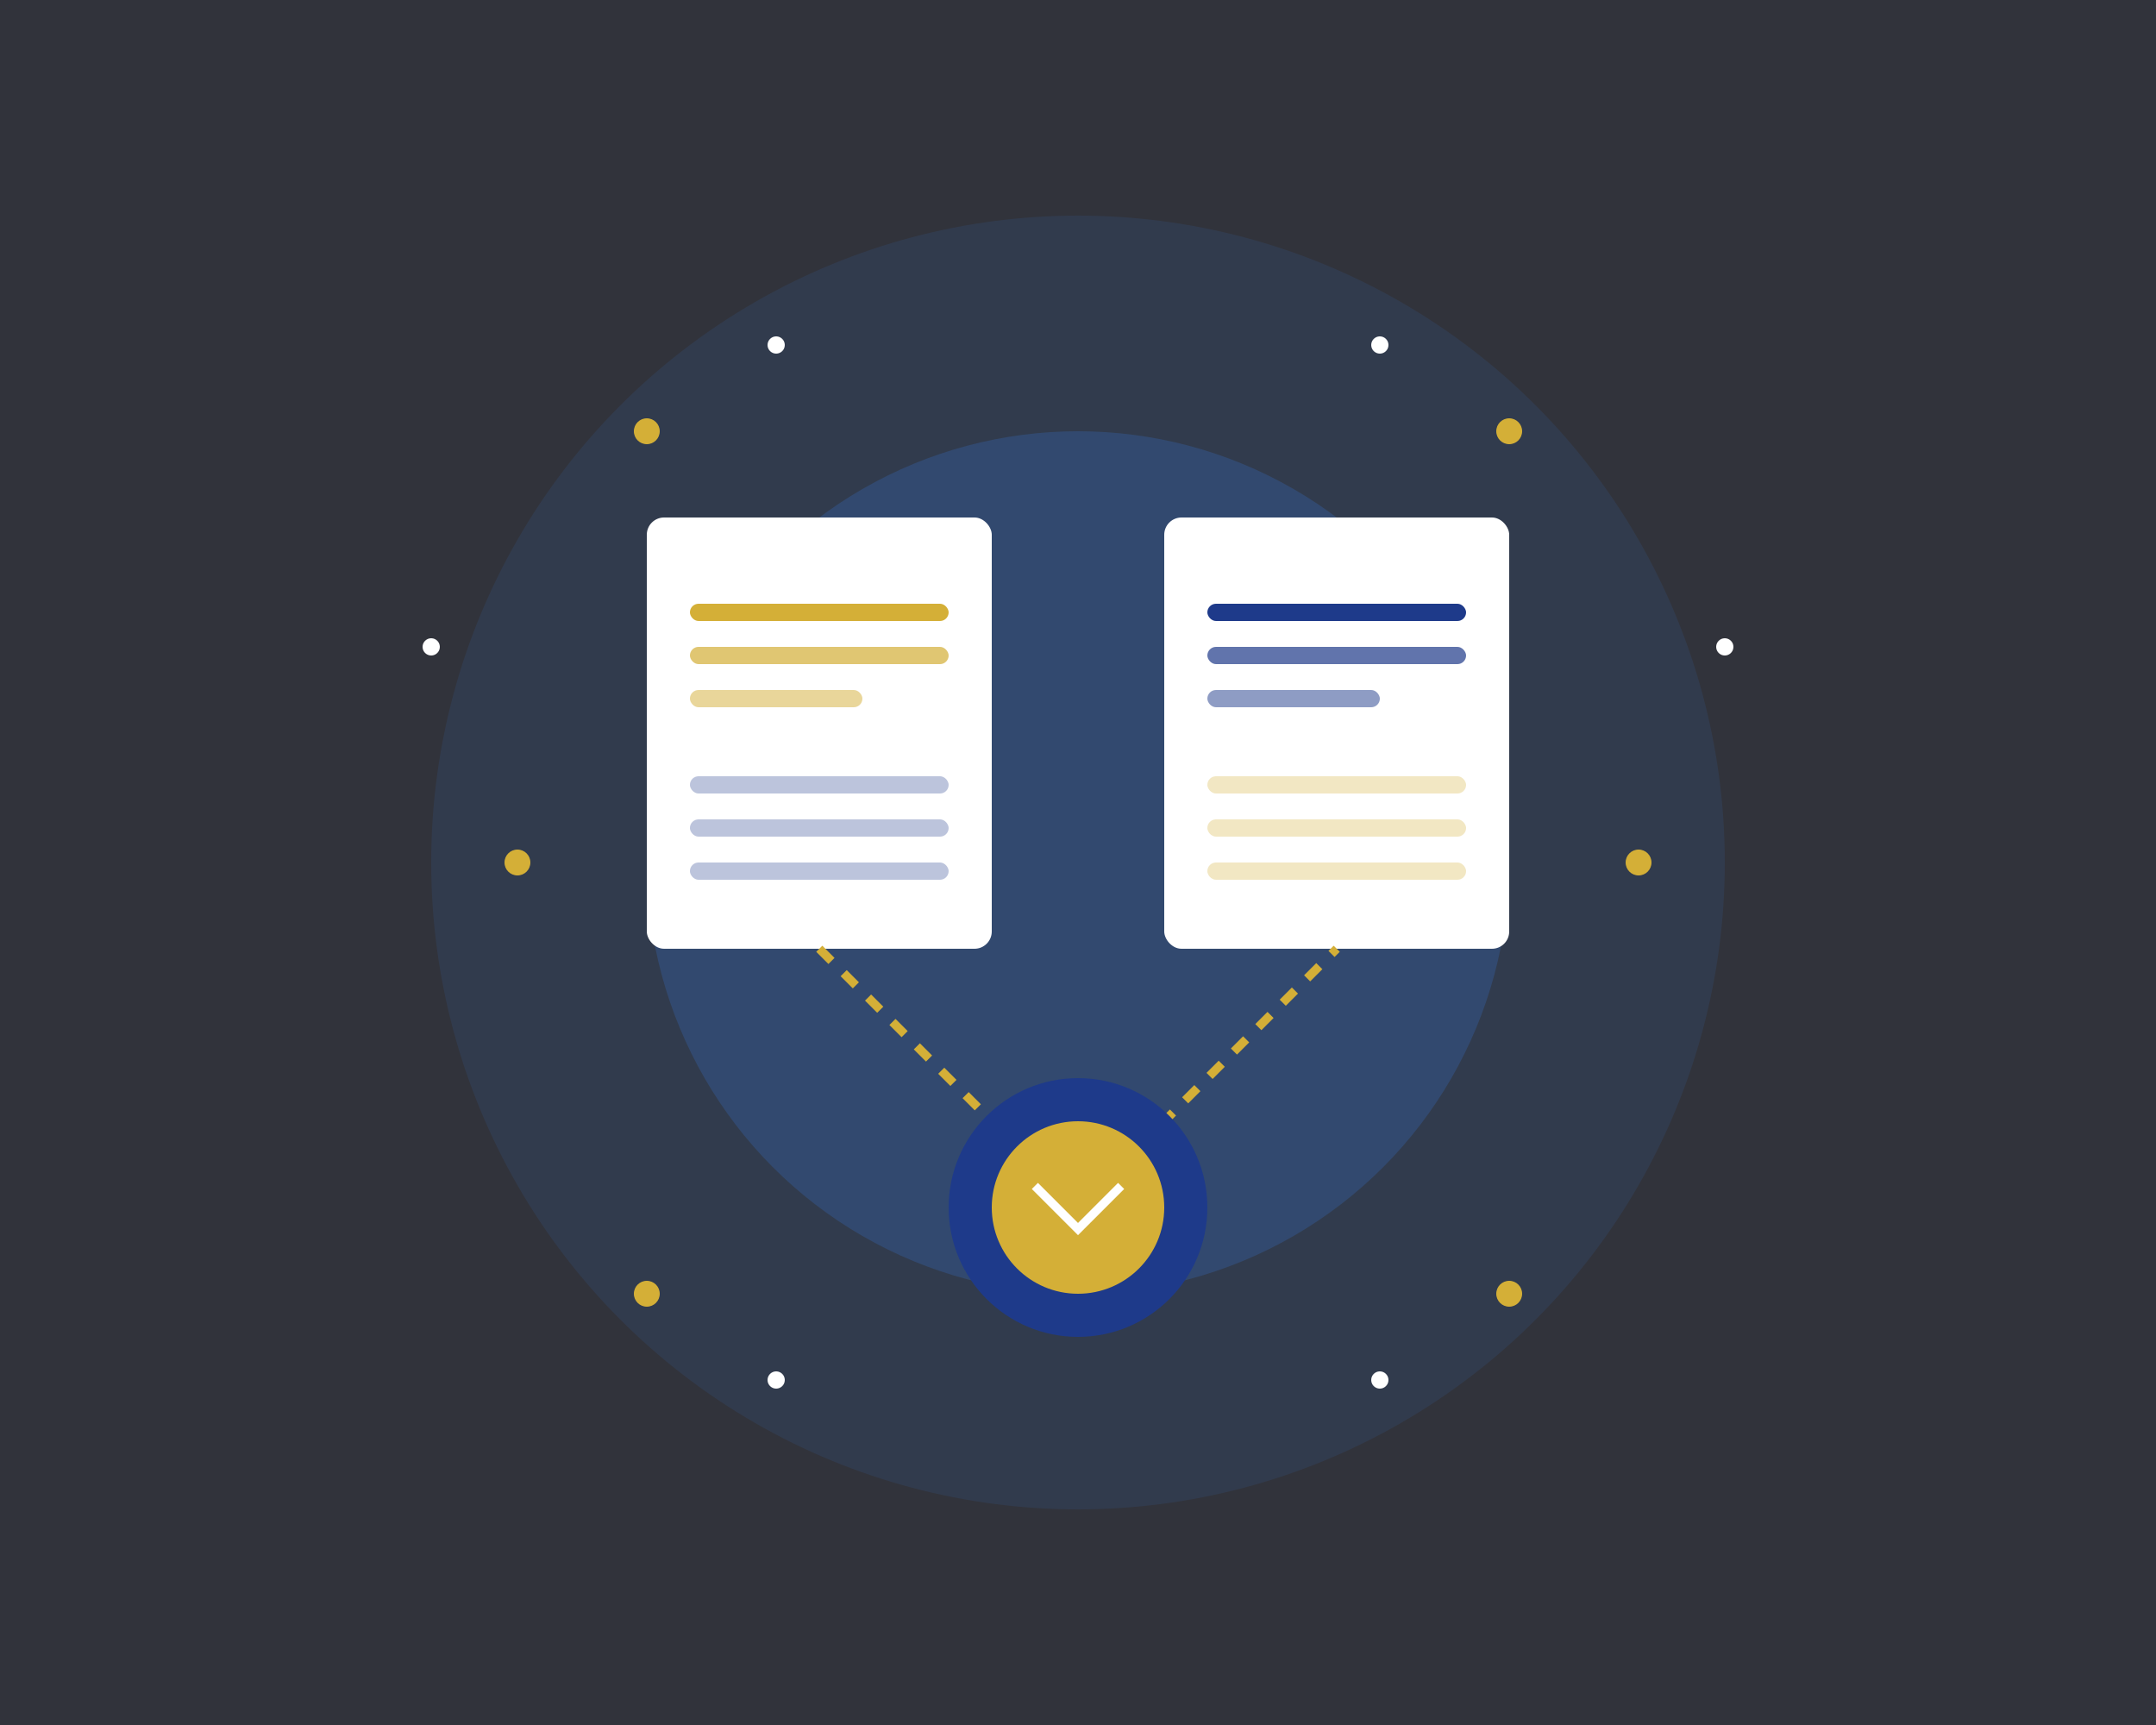 <svg width="500" height="400" viewBox="0 0 500 400" fill="none" xmlns="http://www.w3.org/2000/svg">
  <rect x="0" y="0" width="500" height="400" fill="#333333" stroke="none"/>
  <rect width="500" height="400" fill="#1E3A8A" fill-opacity="0.1"/>
  <circle cx="250" cy="200" r="150" fill="#3B82F6" fill-opacity="0.1"/>
  <circle cx="250" cy="200" r="100" fill="#3B82F6" fill-opacity="0.2"/>
  
  <!-- Document 1 -->
  <rect x="150" y="120" width="80" height="100" rx="4" fill="white"/>
  <rect x="160" y="140" width="60" height="4" rx="2" fill="#D4AF37"/>
  <rect x="160" y="150" width="60" height="4" rx="2" fill="#D4AF37" fill-opacity="0.7"/>
  <rect x="160" y="160" width="40" height="4" rx="2" fill="#D4AF37" fill-opacity="0.5"/>
  <rect x="160" y="180" width="60" height="4" rx="2" fill="#1E3A8A" fill-opacity="0.3"/>
  <rect x="160" y="190" width="60" height="4" rx="2" fill="#1E3A8A" fill-opacity="0.3"/>
  <rect x="160" y="200" width="60" height="4" rx="2" fill="#1E3A8A" fill-opacity="0.3"/>
  
  <!-- Document 2 -->
  <rect x="270" y="120" width="80" height="100" rx="4" fill="white"/>
  <rect x="280" y="140" width="60" height="4" rx="2" fill="#1E3A8A"/>
  <rect x="280" y="150" width="60" height="4" rx="2" fill="#1E3A8A" fill-opacity="0.7"/>
  <rect x="280" y="160" width="40" height="4" rx="2" fill="#1E3A8A" fill-opacity="0.5"/>
  <rect x="280" y="180" width="60" height="4" rx="2" fill="#D4AF37" fill-opacity="0.3"/>
  <rect x="280" y="190" width="60" height="4" rx="2" fill="#D4AF37" fill-opacity="0.3"/>
  <rect x="280" y="200" width="60" height="4" rx="2" fill="#D4AF37" fill-opacity="0.3"/>
  
  <!-- AI Connection Lines -->
  <path d="M190 220L250 280L310 220" stroke="#D4AF37" stroke-width="2" stroke-dasharray="4 4"/>
  
  <!-- AI Node -->
  <circle cx="250" cy="280" r="30" fill="#1E3A8A"/>
  <circle cx="250" cy="280" r="20" fill="#D4AF37"/>
  <path d="M240 275L250 285L260 275" stroke="white" stroke-width="2"/>
  
  <!-- Particles -->
  <circle cx="150" cy="100" r="3" fill="#D4AF37"/>
  <circle cx="350" cy="100" r="3" fill="#D4AF37"/>
  <circle cx="120" cy="200" r="3" fill="#D4AF37"/>
  <circle cx="380" cy="200" r="3" fill="#D4AF37"/>
  <circle cx="150" cy="300" r="3" fill="#D4AF37"/>
  <circle cx="350" cy="300" r="3" fill="#D4AF37"/>
  
  <circle cx="180" cy="80" r="2" fill="white"/>
  <circle cx="320" cy="80" r="2" fill="white"/>
  <circle cx="100" cy="150" r="2" fill="white"/>
  <circle cx="400" cy="150" r="2" fill="white"/>
  <circle cx="180" cy="320" r="2" fill="white"/>
  <circle cx="320" cy="320" r="2" fill="white"/>
</svg>

